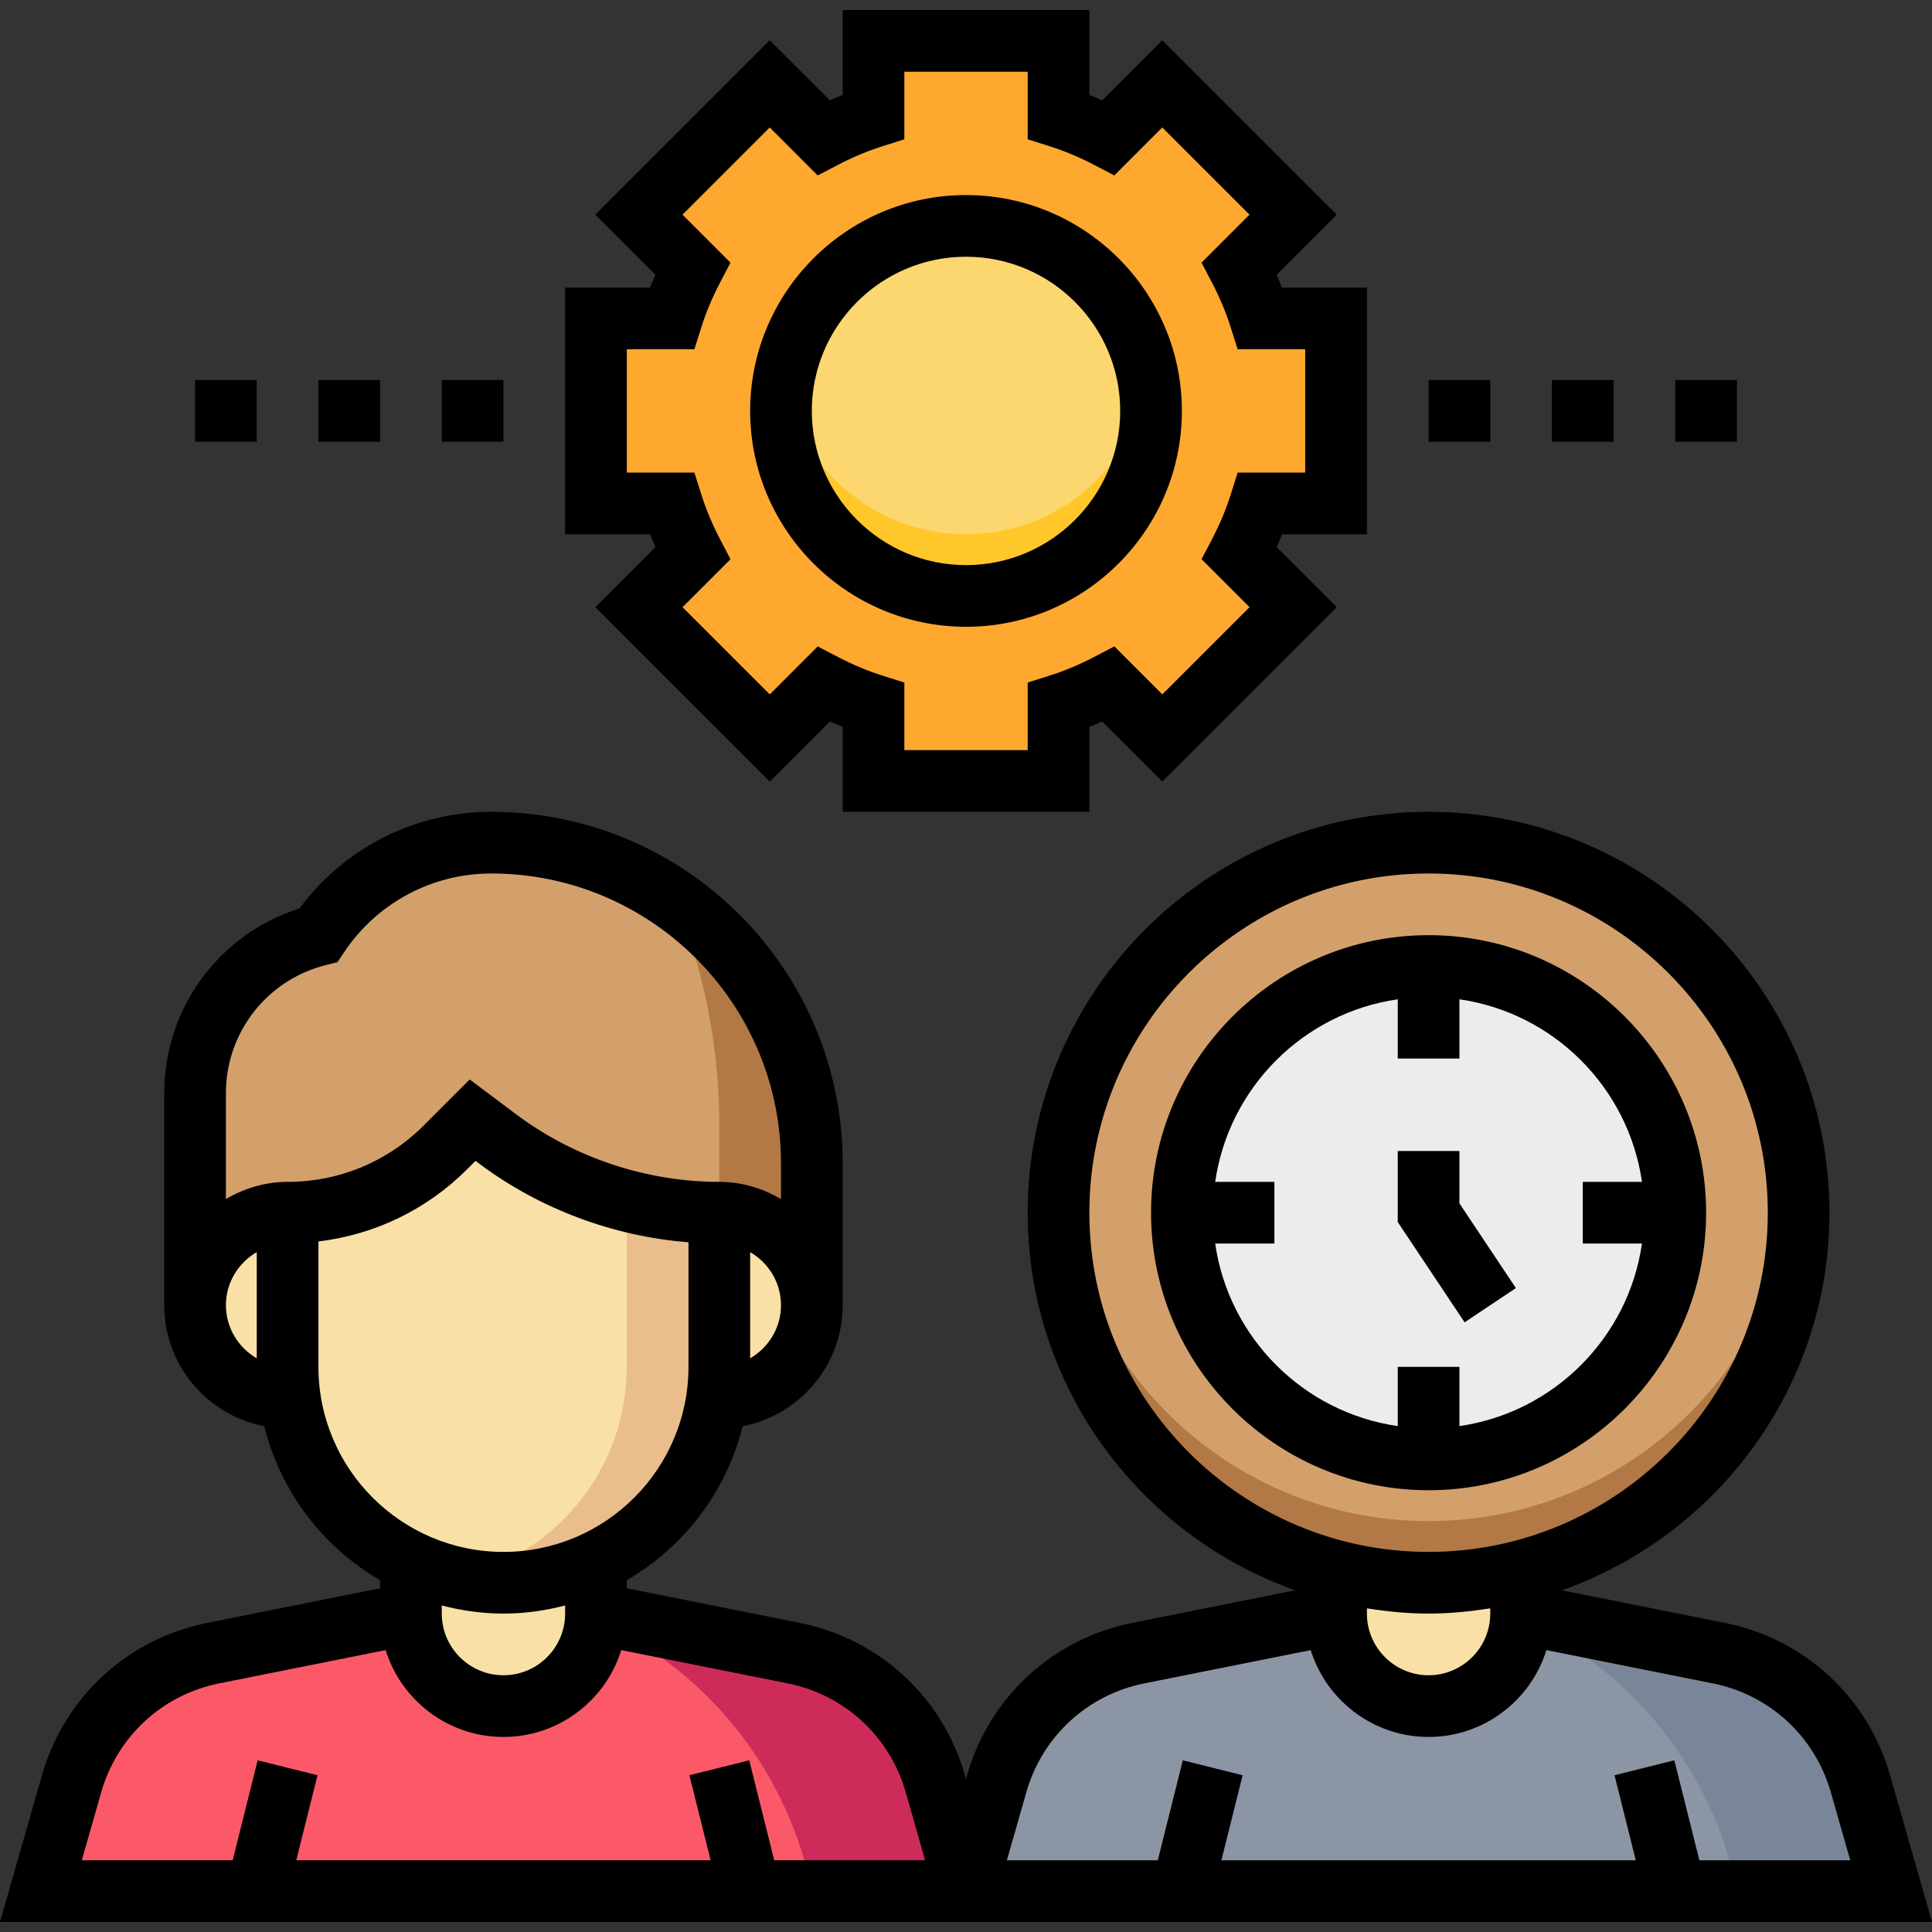 <?xml version="1.0" encoding="iso-8859-1"?>
<!-- Generator: Adobe Illustrator 19.0.0, SVG Export Plug-In . SVG Version: 6.00 Build 0)  -->
<svg version="1.1" id="Capa_1" xmlns="http://www.w3.org/2000/svg" xmlns:xlink="http://www.w3.org/1999/xlink" x="0px" y="0px"
	 viewBox="0 0 501.208 501.208" style="enable-background:new 0 0 501.208 501.208;" xml:space="preserve">
<rect x="0" y="0" width="501.208" height="501.208" fill="#333333" stroke="none"/>
<path style="fill:#8C95A4;" d="M479.968,453.364c-3.288-11.52-12.744-20.24-24.496-22.584l-60.864-12.176h-48l-60.864,12.176
	c-11.752,2.352-21.2,11.064-24.496,22.584l-10.64,37.24h240L479.968,453.364z"/>
<path style="fill:#F9E0A6;" d="M370.608,442.604L370.608,442.604c-13.256,0-24-10.744-24-24v-16h48v16
	C394.608,431.86,383.864,442.604,370.608,442.604z"/>
<path style="fill:#798699;" d="M455.472,430.78l-60.864-12.176l14.056,9.376c21.736,14.488,36.824,37.016,41.944,62.624l0,0h40
	l-10.64-37.24C476.68,441.844,467.224,433.124,455.472,430.78z"/>
<path style="fill:#FB5968;" d="M239.968,453.364c-3.288-11.52-12.744-20.24-24.496-22.584l-60.864-12.176h-48L45.744,430.78
	c-11.752,2.352-21.2,11.064-24.496,22.584l-10.64,37.24h240L239.968,453.364z"/>
<path style="fill:#CD2C5A;" d="M215.472,430.78l-60.864-12.176l14.056,9.376c21.736,14.488,36.824,37.016,41.944,62.624l0,0h40
	l-10.64-37.24C236.68,441.844,227.224,433.124,215.472,430.78z"/>
<circle style="fill:#D3A06C;" cx="370.608" cy="314.604" r="96"/>
<circle style="fill:#ECECEC;" cx="370.608" cy="314.604" r="64"/>
<path style="fill:#FEA82F;" d="M346.608,130.604v-48h-19.672c-1.416-4.512-3.264-8.832-5.416-12.968l13.944-13.944L301.52,21.748
	l-13.944,13.944c-4.128-2.16-8.448-4-12.968-5.416V10.604h-48v19.672c-4.512,1.416-8.832,3.264-12.968,5.416l-13.944-13.944
	l-33.944,33.944l13.944,13.944c-2.16,4.128-4,8.448-5.416,12.968h-19.672v48h19.672c1.416,4.512,3.264,8.832,5.416,12.968
	l-13.944,13.944l33.944,33.944l13.944-13.944c4.128,2.16,8.448,4,12.968,5.416v19.672h48v-19.672
	c4.512-1.416,8.832-3.264,12.968-5.416l13.944,13.944l33.944-33.944l-13.944-13.944c2.16-4.128,4-8.448,5.416-12.968H346.608z"/>
<circle style="fill:#FCD770;" cx="250.608" cy="106.604" r="48"/>
<path style="fill:#FFC729;" d="M250.608,138.604c-23.776,0-43.464-17.304-47.28-40c-0.44,2.608-0.72,5.272-0.72,8
	c0,26.512,21.488,48,48,48s48-21.488,48-48c0-2.728-0.28-5.392-0.72-8C294.072,121.3,274.384,138.604,250.608,138.604z"/>
<path style="fill:#F9E0A6;" d="M106.608,410.604v12.8c0,10.6,10.744,19.2,24,19.2s24-8.6,24-19.2v-12.8H106.608z"/>
<path style="fill:#B27946;" d="M370.608,394.604c-50.32,0-91.52-38.736-95.6-88c-0.216,2.648-0.4,5.296-0.4,8
	c0,53.016,42.984,96,96,96s96-42.984,96-96c0-2.704-0.184-5.352-0.4-8C462.128,355.868,420.928,394.604,370.608,394.604z"/>
<path style="fill:#D3A06C;" d="M178.608,242.604c-10-14.992-26.824-24-44.848-24c-45.92,0-83.152,37.232-83.152,83.152v36.848h160
	v-55.016C210.608,264.204,197.416,247.308,178.608,242.604z"/>
<path style="fill:#B27946;" d="M178.608,242.604L178.608,242.604c5.296,15.896,8,32.544,8,49.296v46.704h24v-55.016
	C210.608,264.204,197.416,247.308,178.608,242.604z"/>
<g>
	<path style="fill:#F9E0A6;" d="M74.608,362.604L74.608,362.604c-13.256,0-24-10.744-24-24l0,0c0-13.256,10.744-24,24-24l0,0h112
		l0,0c13.256,0,24,10.744,24,24l0,0c0,13.256-10.744,24-24,24l0,0H74.608z"/>
	<path style="fill:#F9E0A6;" d="M74.608,314.604v40c0,30.928,25.072,56,56,56l0,0c30.928,0,56-25.072,56-56v-40l0,0
		c-20.768,0-40.984-6.736-57.6-19.2l-6.4-4.8l-7.032,7.032C104.712,308.5,89.976,314.604,74.608,314.604L74.608,314.604z"/>
</g>
<path style="fill:#EABD8C;" d="M162.608,311.516v3.088v40c0,26.808-18.848,49.184-44,54.68c3.872,0.848,7.88,1.32,12,1.32
	c30.928,0,56-25.072,56-56v-40C178.456,314.604,170.4,313.532,162.608,311.516z"/>
<path d="M490.336,460.548c-5.784-20.256-22.208-35.408-42.856-39.528l-42.28-8.456c40.368-14.304,69.408-52.76,69.408-97.96
	c0-57.344-46.656-104-104-104s-104,46.656-104,104c0,45.2,29.04,83.656,69.408,97.96l-42.272,8.456
	c-20.656,4.128-37.08,19.272-42.864,39.528l-0.272,0.944l-0.272-0.944c-5.784-20.256-22.208-35.408-42.856-39.528l-44.872-8.976
	v-2.104c14.8-8.592,25.824-22.928,30.048-39.952c14.76-2.84,25.952-15.808,25.952-31.384v-36.84c0-50.272-40.888-91.16-91.16-91.16
	c-19.728,0-38.104,9.32-49.752,25.08c-20.808,6.568-35.088,25.84-35.088,47.904v55.016c0,15.576,11.192,28.544,25.952,31.392
	c4.224,17.024,15.248,31.36,30.048,39.952v2.104l-44.864,8.976c-20.656,4.128-37.08,19.272-42.864,39.528L0,498.604h240h21.208h240
	L490.336,460.548z M114.608,416.5c5.128,1.328,10.464,2.104,16,2.104s10.872-0.776,16-2.104v2.104c0,8.824-7.176,16-16,16
	s-16-7.176-16-16V416.5z M194.608,352.38v-27.552c4.76,2.776,8,7.88,8,13.776S199.368,349.604,194.608,352.38z M84.552,250.364
	l3-0.752l1.712-2.568c8.528-12.8,22.808-20.44,38.184-20.44c41.448,0,75.16,33.72,75.16,75.16v9.296
	c-4.728-2.76-10.144-4.456-16-4.456c-18.92,0-37.672-6.248-52.808-17.6l-11.944-8.96L109.92,291.98
	c-9.432,9.432-21.968,14.624-35.312,14.624c-5.856,0-11.272,1.696-16,4.448v-27.464C58.608,267.844,69.272,254.18,84.552,250.364z
	 M58.608,338.604c0-5.896,3.24-11,8-13.776v27.552C61.848,349.604,58.608,344.5,58.608,338.604z M82.608,354.604v-32.536
	c14.584-1.752,28.08-8.232,38.624-18.776l2.128-2.128l0.848,0.632c15.744,11.808,34.808,18.936,54.4,20.48v32.328
	c0,26.472-21.528,48-48,48S82.608,381.076,82.608,354.604z M200.856,482.604l-6.488-25.936l-15.52,3.872l5.512,22.064H76.856
	l5.512-22.064l-15.52-3.872l-6.488,25.936H21.216l5.048-17.664c4.136-14.472,15.864-25.28,30.616-28.232l43.16-8.632
	c4.048,13.032,16.224,22.528,30.568,22.528s26.52-9.496,30.568-22.528l43.168,8.632c14.752,2.952,26.48,13.768,30.616,28.232
	l5.04,17.664H200.856z M354.608,417.244c5.232,0.816,10.544,1.36,16,1.36s10.768-0.552,16-1.36v1.36c0,8.824-7.176,16-16,16
	s-16-7.176-16-16V417.244z M282.608,314.604c0-48.52,39.48-88,88-88s88,39.48,88,88s-39.48,88-88,88
	S282.608,363.124,282.608,314.604z M440.856,482.604l-6.488-25.936l-15.52,3.872l5.512,22.064H316.856l5.512-22.064l-15.52-3.872
	l-6.488,25.936h-39.152l5.048-17.664c4.136-14.472,15.864-25.28,30.616-28.232l43.16-8.632
	c4.056,13.032,16.232,22.528,30.576,22.528s26.52-9.496,30.568-22.528l43.168,8.632c14.752,2.952,26.48,13.768,30.616,28.232
	l5.04,17.664H440.856z"/>
<path d="M442.608,314.604c0-39.704-32.304-72-72-72s-72,32.296-72,72s32.304,72,72,72S442.608,354.308,442.608,314.604z
	 M315.248,322.604h15.36v-16h-15.36c3.528-24.472,22.888-43.832,47.36-47.36v15.36h16v-15.36
	c24.472,3.528,43.832,22.888,47.36,47.36h-15.36v16h15.36c-3.528,24.472-22.888,43.832-47.36,47.36v-15.36h-16v15.36
	C338.136,366.436,318.776,347.076,315.248,322.604z"/>
<polygon points="393.264,334.164 378.608,312.18 378.608,298.604 362.608,298.604 362.608,317.028 379.952,343.044 "/>
<path d="M170.032,141.932l-15.584,15.584l45.256,45.248l15.592-15.584c1.104,0.496,2.208,0.952,3.32,1.392v22.032h64v-22.032
	c1.112-0.44,2.216-0.896,3.32-1.392l15.592,15.584l45.256-45.248L331.2,141.932c0.488-1.112,0.952-2.216,1.392-3.328h22.016v-64
	h-22.024c-0.44-1.112-0.904-2.216-1.392-3.328l15.584-15.584L301.52,10.444l-15.592,15.584c-1.104-0.496-2.208-0.952-3.32-1.392
	V2.604h-64v22.032c-1.112,0.44-2.216,0.896-3.32,1.392l-15.592-15.584L154.44,55.692l15.584,15.584
	c-0.48,1.112-0.944,2.216-1.392,3.328h-22.024v64h22.024C169.08,139.716,169.544,140.82,170.032,141.932z M162.608,90.604h17.536
	l1.76-5.592c1.224-3.888,2.864-7.816,4.88-11.672l2.72-5.2l-12.448-12.448l22.632-22.624l12.44,12.448l5.208-2.72
	c3.872-2.024,7.8-3.664,11.664-4.88l5.608-1.776V18.604h32V36.14l5.6,1.768c3.864,1.216,7.792,2.856,11.664,4.88l5.208,2.72
	l12.44-12.448l22.632,22.624l-12.448,12.448l2.72,5.2c2.016,3.856,3.656,7.784,4.88,11.672l1.768,5.6h17.536v32h-17.536l-1.76,5.592
	c-1.224,3.888-2.864,7.816-4.88,11.672l-2.72,5.2l12.448,12.448l-22.632,22.624l-12.44-12.448l-5.208,2.72
	c-3.872,2.024-7.8,3.664-11.664,4.88l-5.608,1.776v17.536h-32v-17.536l-5.6-1.768c-3.864-1.216-7.792-2.856-11.664-4.88l-5.208-2.72
	l-12.44,12.448l-22.632-22.624l12.448-12.448l-2.72-5.2c-2.016-3.856-3.656-7.784-4.88-11.672l-1.768-5.6h-17.536V90.604z"/>
<path d="M250.608,162.604c30.88,0,56-25.128,56-56s-25.12-56-56-56s-56,25.128-56,56S219.728,162.604,250.608,162.604z
	 M250.608,66.604c22.056,0,40,17.944,40,40s-17.944,40-40,40s-40-17.944-40-40S228.552,66.604,250.608,66.604z"/>
<rect x="370.608" y="98.604" width="16" height="16"/>
<rect x="402.608" y="98.604" width="16" height="16"/>
<rect x="434.608" y="98.604" width="16" height="16"/>
<rect x="50.608" y="98.604" width="16" height="16"/>
<rect x="82.608" y="98.604" width="16" height="16"/>
<rect x="114.608" y="98.604" width="16" height="16"/>
<g>
</g>
<g>
</g>
<g>
</g>
<g>
</g>
<g>
</g>
<g>
</g>
<g>
</g>
<g>
</g>
<g>
</g>
<g>
</g>
<g>
</g>
<g>
</g>
<g>
</g>
<g>
</g>
<g>
</g>
</svg>
